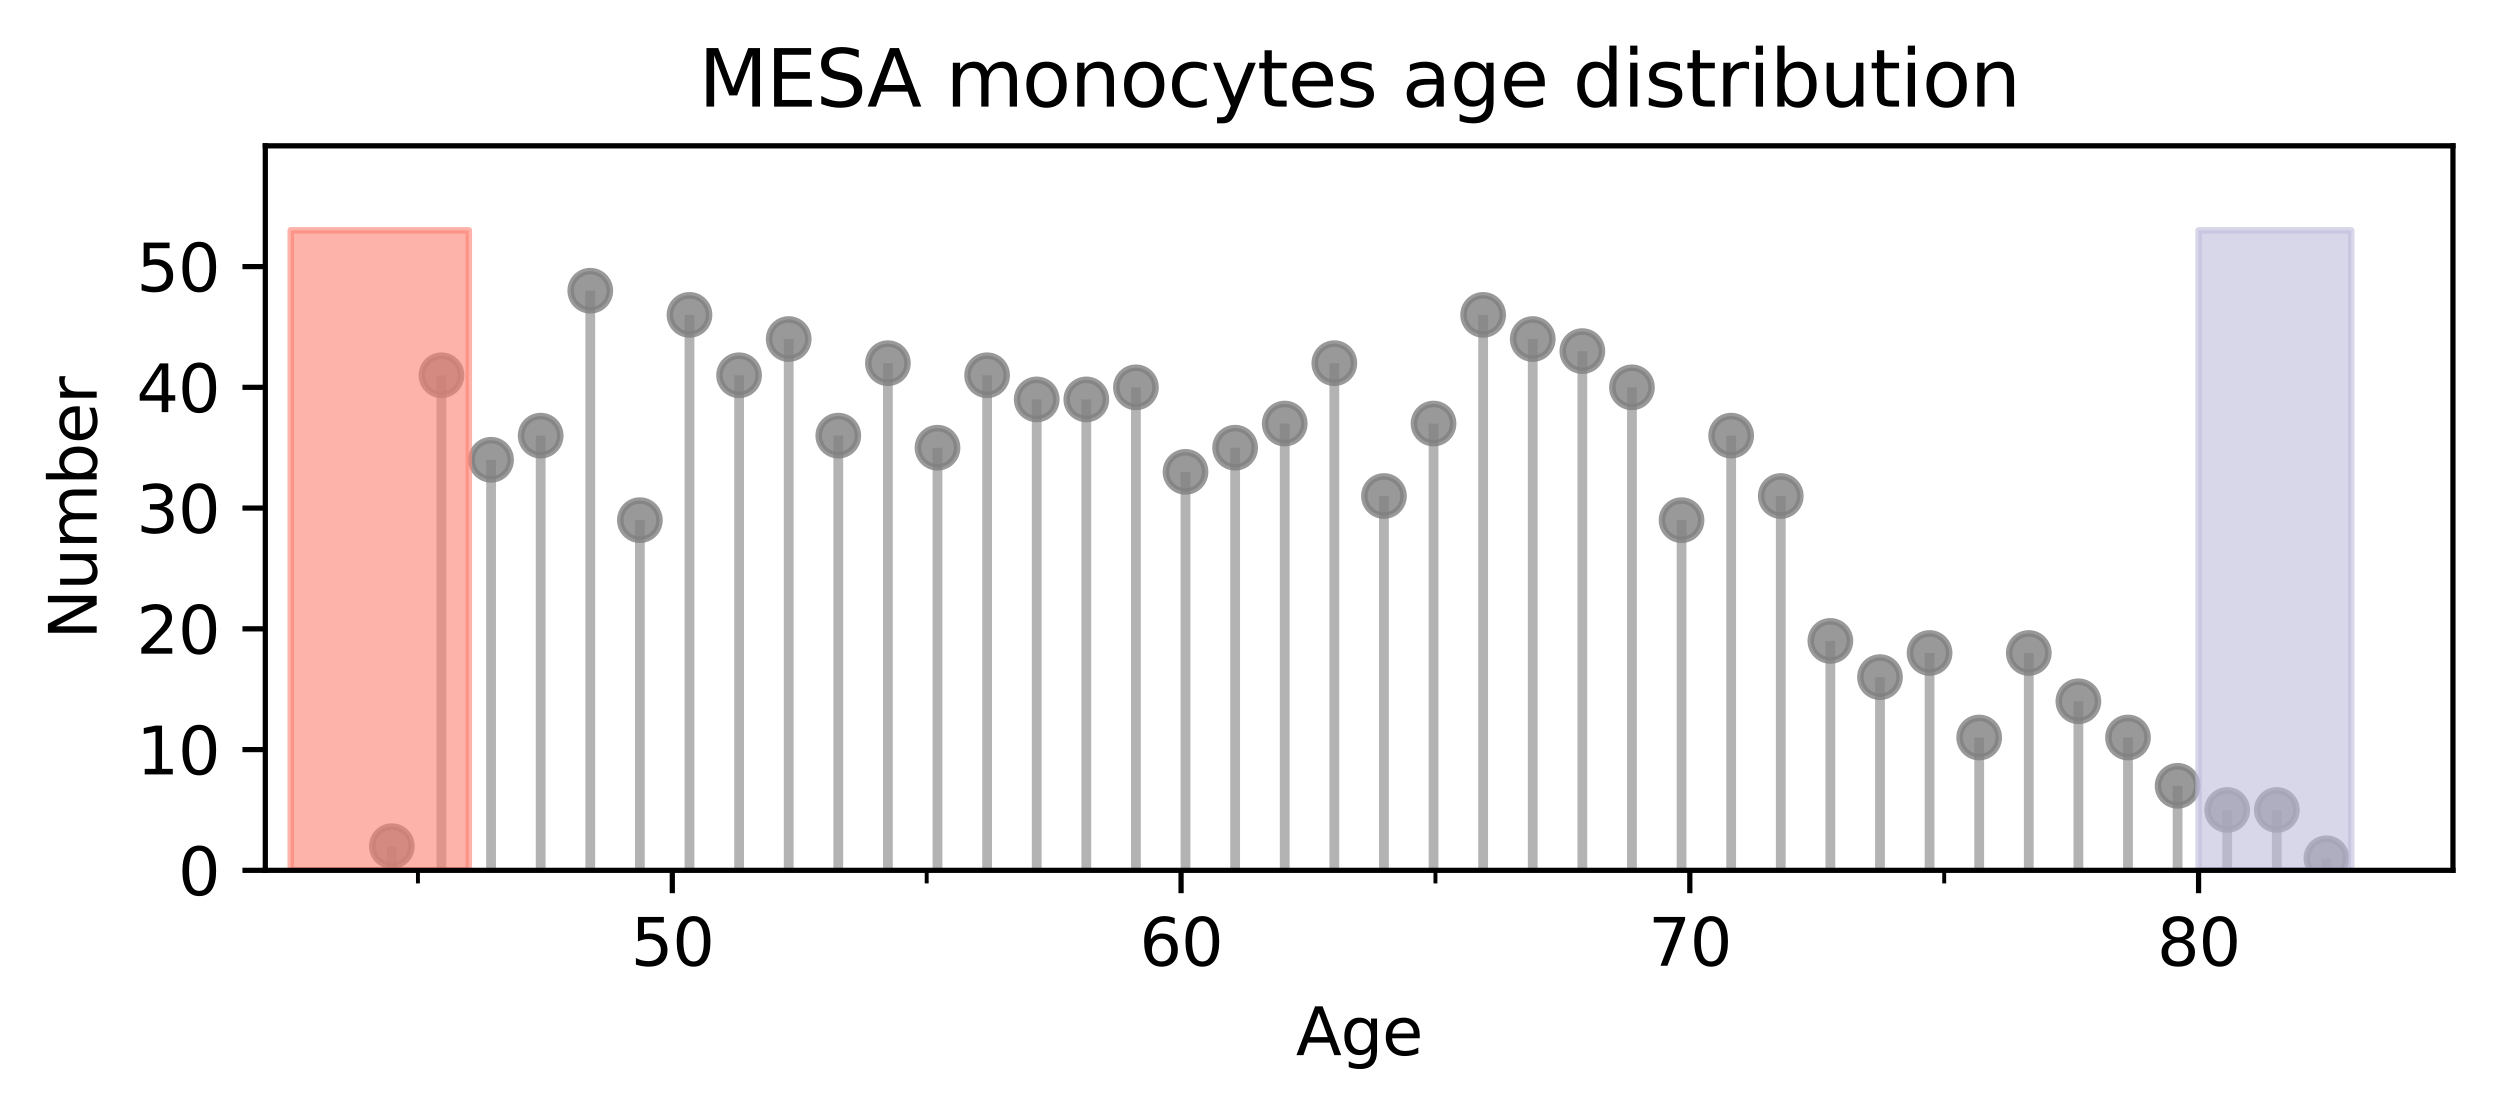 <?xml version="1.0" encoding="utf-8" standalone="no"?>
<!DOCTYPE svg PUBLIC "-//W3C//DTD SVG 1.1//EN"
  "http://www.w3.org/Graphics/SVG/1.1/DTD/svg11.dtd">
<svg xmlns:xlink="http://www.w3.org/1999/xlink" width="382.603pt" height="170.754pt" viewBox="0 0 382.603 170.754" xmlns="http://www.w3.org/2000/svg" version="1.1">
 <defs>
  <style type="text/css">*{stroke-linejoin: round; stroke-linecap: butt}</style>
 </defs>
 <g id="figure_1">
  <g id="patch_1">
   <path d="M 0 170.754 
L 382.603 170.754 
L 382.603 0 
L 0 0 
z
" style="fill: #ffffff"/>
  </g>
  <g id="axes_1">
   <g id="patch_2">
    <path d="M 40.603 133.198 
L 375.403 133.198 
L 375.403 22.318 
L 40.603 22.318 
z
" style="fill: #ffffff"/>
   </g>
   <g id="LineCollection_1">
    <path d="M 59.971 133.198 
L 59.971 129.502 
" clip-path="url(#pc185b49a75)" style="fill: none; stroke: #808080; stroke-opacity: 0.6; stroke-width: 1.5"/>
    <path d="M 67.562 133.198 
L 67.562 57.43 
" clip-path="url(#pc185b49a75)" style="fill: none; stroke: #808080; stroke-opacity: 0.6; stroke-width: 1.5"/>
    <path d="M 75.154 133.198 
L 75.154 70.366 
" clip-path="url(#pc185b49a75)" style="fill: none; stroke: #808080; stroke-opacity: 0.6; stroke-width: 1.5"/>
    <path d="M 82.745 133.198 
L 82.745 66.67 
" clip-path="url(#pc185b49a75)" style="fill: none; stroke: #808080; stroke-opacity: 0.6; stroke-width: 1.5"/>
    <path d="M 90.336 133.198 
L 90.336 44.494 
" clip-path="url(#pc185b49a75)" style="fill: none; stroke: #808080; stroke-opacity: 0.6; stroke-width: 1.5"/>
    <path d="M 97.928 133.198 
L 97.928 79.606 
" clip-path="url(#pc185b49a75)" style="fill: none; stroke: #808080; stroke-opacity: 0.6; stroke-width: 1.5"/>
    <path d="M 105.519 133.198 
L 105.519 48.19 
" clip-path="url(#pc185b49a75)" style="fill: none; stroke: #808080; stroke-opacity: 0.6; stroke-width: 1.5"/>
    <path d="M 113.111 133.198 
L 113.111 57.43 
" clip-path="url(#pc185b49a75)" style="fill: none; stroke: #808080; stroke-opacity: 0.6; stroke-width: 1.5"/>
    <path d="M 120.702 133.198 
L 120.702 51.886 
" clip-path="url(#pc185b49a75)" style="fill: none; stroke: #808080; stroke-opacity: 0.6; stroke-width: 1.5"/>
    <path d="M 128.293 133.198 
L 128.293 66.67 
" clip-path="url(#pc185b49a75)" style="fill: none; stroke: #808080; stroke-opacity: 0.6; stroke-width: 1.5"/>
    <path d="M 135.885 133.198 
L 135.885 55.582 
" clip-path="url(#pc185b49a75)" style="fill: none; stroke: #808080; stroke-opacity: 0.6; stroke-width: 1.5"/>
    <path d="M 143.476 133.198 
L 143.476 68.518 
" clip-path="url(#pc185b49a75)" style="fill: none; stroke: #808080; stroke-opacity: 0.6; stroke-width: 1.5"/>
    <path d="M 151.068 133.198 
L 151.068 57.43 
" clip-path="url(#pc185b49a75)" style="fill: none; stroke: #808080; stroke-opacity: 0.6; stroke-width: 1.5"/>
    <path d="M 158.659 133.198 
L 158.659 61.126 
" clip-path="url(#pc185b49a75)" style="fill: none; stroke: #808080; stroke-opacity: 0.6; stroke-width: 1.5"/>
    <path d="M 166.25 133.198 
L 166.25 61.126 
" clip-path="url(#pc185b49a75)" style="fill: none; stroke: #808080; stroke-opacity: 0.6; stroke-width: 1.5"/>
    <path d="M 173.842 133.198 
L 173.842 59.278 
" clip-path="url(#pc185b49a75)" style="fill: none; stroke: #808080; stroke-opacity: 0.6; stroke-width: 1.5"/>
    <path d="M 181.433 133.198 
L 181.433 72.214 
" clip-path="url(#pc185b49a75)" style="fill: none; stroke: #808080; stroke-opacity: 0.6; stroke-width: 1.5"/>
    <path d="M 189.025 133.198 
L 189.025 68.518 
" clip-path="url(#pc185b49a75)" style="fill: none; stroke: #808080; stroke-opacity: 0.6; stroke-width: 1.5"/>
    <path d="M 196.616 133.198 
L 196.616 64.822 
" clip-path="url(#pc185b49a75)" style="fill: none; stroke: #808080; stroke-opacity: 0.6; stroke-width: 1.5"/>
    <path d="M 204.207 133.198 
L 204.207 55.582 
" clip-path="url(#pc185b49a75)" style="fill: none; stroke: #808080; stroke-opacity: 0.6; stroke-width: 1.5"/>
    <path d="M 211.799 133.198 
L 211.799 75.91 
" clip-path="url(#pc185b49a75)" style="fill: none; stroke: #808080; stroke-opacity: 0.6; stroke-width: 1.5"/>
    <path d="M 219.39 133.198 
L 219.39 64.822 
" clip-path="url(#pc185b49a75)" style="fill: none; stroke: #808080; stroke-opacity: 0.6; stroke-width: 1.5"/>
    <path d="M 226.982 133.198 
L 226.982 48.19 
" clip-path="url(#pc185b49a75)" style="fill: none; stroke: #808080; stroke-opacity: 0.6; stroke-width: 1.5"/>
    <path d="M 234.573 133.198 
L 234.573 51.886 
" clip-path="url(#pc185b49a75)" style="fill: none; stroke: #808080; stroke-opacity: 0.6; stroke-width: 1.5"/>
    <path d="M 242.164 133.198 
L 242.164 53.734 
" clip-path="url(#pc185b49a75)" style="fill: none; stroke: #808080; stroke-opacity: 0.6; stroke-width: 1.5"/>
    <path d="M 249.756 133.198 
L 249.756 59.278 
" clip-path="url(#pc185b49a75)" style="fill: none; stroke: #808080; stroke-opacity: 0.6; stroke-width: 1.5"/>
    <path d="M 257.347 133.198 
L 257.347 79.606 
" clip-path="url(#pc185b49a75)" style="fill: none; stroke: #808080; stroke-opacity: 0.6; stroke-width: 1.5"/>
    <path d="M 264.939 133.198 
L 264.939 66.67 
" clip-path="url(#pc185b49a75)" style="fill: none; stroke: #808080; stroke-opacity: 0.6; stroke-width: 1.5"/>
    <path d="M 272.53 133.198 
L 272.53 75.91 
" clip-path="url(#pc185b49a75)" style="fill: none; stroke: #808080; stroke-opacity: 0.6; stroke-width: 1.5"/>
    <path d="M 280.121 133.198 
L 280.121 98.086 
" clip-path="url(#pc185b49a75)" style="fill: none; stroke: #808080; stroke-opacity: 0.6; stroke-width: 1.5"/>
    <path d="M 287.713 133.198 
L 287.713 103.63 
" clip-path="url(#pc185b49a75)" style="fill: none; stroke: #808080; stroke-opacity: 0.6; stroke-width: 1.5"/>
    <path d="M 295.304 133.198 
L 295.304 99.934 
" clip-path="url(#pc185b49a75)" style="fill: none; stroke: #808080; stroke-opacity: 0.6; stroke-width: 1.5"/>
    <path d="M 302.896 133.198 
L 302.896 112.87 
" clip-path="url(#pc185b49a75)" style="fill: none; stroke: #808080; stroke-opacity: 0.6; stroke-width: 1.5"/>
    <path d="M 310.487 133.198 
L 310.487 99.934 
" clip-path="url(#pc185b49a75)" style="fill: none; stroke: #808080; stroke-opacity: 0.6; stroke-width: 1.5"/>
    <path d="M 318.078 133.198 
L 318.078 107.326 
" clip-path="url(#pc185b49a75)" style="fill: none; stroke: #808080; stroke-opacity: 0.6; stroke-width: 1.5"/>
    <path d="M 325.67 133.198 
L 325.67 112.87 
" clip-path="url(#pc185b49a75)" style="fill: none; stroke: #808080; stroke-opacity: 0.6; stroke-width: 1.5"/>
    <path d="M 333.261 133.198 
L 333.261 120.262 
" clip-path="url(#pc185b49a75)" style="fill: none; stroke: #808080; stroke-opacity: 0.6; stroke-width: 1.5"/>
    <path d="M 340.853 133.198 
L 340.853 123.958 
" clip-path="url(#pc185b49a75)" style="fill: none; stroke: #808080; stroke-opacity: 0.6; stroke-width: 1.5"/>
    <path d="M 348.444 133.198 
L 348.444 123.958 
" clip-path="url(#pc185b49a75)" style="fill: none; stroke: #808080; stroke-opacity: 0.6; stroke-width: 1.5"/>
    <path d="M 356.035 133.198 
L 356.035 131.35 
" clip-path="url(#pc185b49a75)" style="fill: none; stroke: #808080; stroke-opacity: 0.6; stroke-width: 1.5"/>
   </g>
   <g id="PathCollection_1">
    <defs>
     <path id="m5f1c15932d" d="M 0 3 
C 0.796 3 1.559 2.684 2.121 2.121 
C 2.684 1.559 3 0.796 3 0 
C 3 -0.796 2.684 -1.559 2.121 -2.121 
C 1.559 -2.684 0.796 -3 0 -3 
C -0.796 -3 -1.559 -2.684 -2.121 -2.121 
C -2.684 -1.559 -3 -0.796 -3 0 
C -3 0.796 -2.684 1.559 -2.121 2.121 
C -1.559 2.684 -0.796 3 0 3 
z
" style="stroke: #808080; stroke-opacity: 0.8"/>
    </defs>
    <g clip-path="url(#pc185b49a75)">
     <use xlink:href="#m5f1c15932d" x="59.971" y="129.502" style="fill: #808080; fill-opacity: 0.8; stroke: #808080; stroke-opacity: 0.8"/>
     <use xlink:href="#m5f1c15932d" x="67.562" y="57.43" style="fill: #808080; fill-opacity: 0.8; stroke: #808080; stroke-opacity: 0.8"/>
     <use xlink:href="#m5f1c15932d" x="75.154" y="70.366" style="fill: #808080; fill-opacity: 0.8; stroke: #808080; stroke-opacity: 0.8"/>
     <use xlink:href="#m5f1c15932d" x="82.745" y="66.67" style="fill: #808080; fill-opacity: 0.8; stroke: #808080; stroke-opacity: 0.8"/>
     <use xlink:href="#m5f1c15932d" x="90.336" y="44.494" style="fill: #808080; fill-opacity: 0.8; stroke: #808080; stroke-opacity: 0.8"/>
     <use xlink:href="#m5f1c15932d" x="97.928" y="79.606" style="fill: #808080; fill-opacity: 0.8; stroke: #808080; stroke-opacity: 0.8"/>
     <use xlink:href="#m5f1c15932d" x="105.519" y="48.19" style="fill: #808080; fill-opacity: 0.8; stroke: #808080; stroke-opacity: 0.8"/>
     <use xlink:href="#m5f1c15932d" x="113.111" y="57.43" style="fill: #808080; fill-opacity: 0.8; stroke: #808080; stroke-opacity: 0.8"/>
     <use xlink:href="#m5f1c15932d" x="120.702" y="51.886" style="fill: #808080; fill-opacity: 0.8; stroke: #808080; stroke-opacity: 0.8"/>
     <use xlink:href="#m5f1c15932d" x="128.293" y="66.67" style="fill: #808080; fill-opacity: 0.8; stroke: #808080; stroke-opacity: 0.8"/>
     <use xlink:href="#m5f1c15932d" x="135.885" y="55.582" style="fill: #808080; fill-opacity: 0.8; stroke: #808080; stroke-opacity: 0.8"/>
     <use xlink:href="#m5f1c15932d" x="143.476" y="68.518" style="fill: #808080; fill-opacity: 0.8; stroke: #808080; stroke-opacity: 0.8"/>
     <use xlink:href="#m5f1c15932d" x="151.068" y="57.43" style="fill: #808080; fill-opacity: 0.8; stroke: #808080; stroke-opacity: 0.8"/>
     <use xlink:href="#m5f1c15932d" x="158.659" y="61.126" style="fill: #808080; fill-opacity: 0.8; stroke: #808080; stroke-opacity: 0.8"/>
     <use xlink:href="#m5f1c15932d" x="166.25" y="61.126" style="fill: #808080; fill-opacity: 0.8; stroke: #808080; stroke-opacity: 0.8"/>
     <use xlink:href="#m5f1c15932d" x="173.842" y="59.278" style="fill: #808080; fill-opacity: 0.8; stroke: #808080; stroke-opacity: 0.8"/>
     <use xlink:href="#m5f1c15932d" x="181.433" y="72.214" style="fill: #808080; fill-opacity: 0.8; stroke: #808080; stroke-opacity: 0.8"/>
     <use xlink:href="#m5f1c15932d" x="189.025" y="68.518" style="fill: #808080; fill-opacity: 0.8; stroke: #808080; stroke-opacity: 0.8"/>
     <use xlink:href="#m5f1c15932d" x="196.616" y="64.822" style="fill: #808080; fill-opacity: 0.8; stroke: #808080; stroke-opacity: 0.8"/>
     <use xlink:href="#m5f1c15932d" x="204.207" y="55.582" style="fill: #808080; fill-opacity: 0.8; stroke: #808080; stroke-opacity: 0.8"/>
     <use xlink:href="#m5f1c15932d" x="211.799" y="75.91" style="fill: #808080; fill-opacity: 0.8; stroke: #808080; stroke-opacity: 0.8"/>
     <use xlink:href="#m5f1c15932d" x="219.39" y="64.822" style="fill: #808080; fill-opacity: 0.8; stroke: #808080; stroke-opacity: 0.8"/>
     <use xlink:href="#m5f1c15932d" x="226.982" y="48.19" style="fill: #808080; fill-opacity: 0.8; stroke: #808080; stroke-opacity: 0.8"/>
     <use xlink:href="#m5f1c15932d" x="234.573" y="51.886" style="fill: #808080; fill-opacity: 0.8; stroke: #808080; stroke-opacity: 0.8"/>
     <use xlink:href="#m5f1c15932d" x="242.164" y="53.734" style="fill: #808080; fill-opacity: 0.8; stroke: #808080; stroke-opacity: 0.8"/>
     <use xlink:href="#m5f1c15932d" x="249.756" y="59.278" style="fill: #808080; fill-opacity: 0.8; stroke: #808080; stroke-opacity: 0.8"/>
     <use xlink:href="#m5f1c15932d" x="257.347" y="79.606" style="fill: #808080; fill-opacity: 0.8; stroke: #808080; stroke-opacity: 0.8"/>
     <use xlink:href="#m5f1c15932d" x="264.939" y="66.67" style="fill: #808080; fill-opacity: 0.8; stroke: #808080; stroke-opacity: 0.8"/>
     <use xlink:href="#m5f1c15932d" x="272.53" y="75.91" style="fill: #808080; fill-opacity: 0.8; stroke: #808080; stroke-opacity: 0.8"/>
     <use xlink:href="#m5f1c15932d" x="280.121" y="98.086" style="fill: #808080; fill-opacity: 0.8; stroke: #808080; stroke-opacity: 0.8"/>
     <use xlink:href="#m5f1c15932d" x="287.713" y="103.63" style="fill: #808080; fill-opacity: 0.8; stroke: #808080; stroke-opacity: 0.8"/>
     <use xlink:href="#m5f1c15932d" x="295.304" y="99.934" style="fill: #808080; fill-opacity: 0.8; stroke: #808080; stroke-opacity: 0.8"/>
     <use xlink:href="#m5f1c15932d" x="302.896" y="112.87" style="fill: #808080; fill-opacity: 0.8; stroke: #808080; stroke-opacity: 0.8"/>
     <use xlink:href="#m5f1c15932d" x="310.487" y="99.934" style="fill: #808080; fill-opacity: 0.8; stroke: #808080; stroke-opacity: 0.8"/>
     <use xlink:href="#m5f1c15932d" x="318.078" y="107.326" style="fill: #808080; fill-opacity: 0.8; stroke: #808080; stroke-opacity: 0.8"/>
     <use xlink:href="#m5f1c15932d" x="325.67" y="112.87" style="fill: #808080; fill-opacity: 0.8; stroke: #808080; stroke-opacity: 0.8"/>
     <use xlink:href="#m5f1c15932d" x="333.261" y="120.262" style="fill: #808080; fill-opacity: 0.8; stroke: #808080; stroke-opacity: 0.8"/>
     <use xlink:href="#m5f1c15932d" x="340.853" y="123.958" style="fill: #808080; fill-opacity: 0.8; stroke: #808080; stroke-opacity: 0.8"/>
     <use xlink:href="#m5f1c15932d" x="348.444" y="123.958" style="fill: #808080; fill-opacity: 0.8; stroke: #808080; stroke-opacity: 0.8"/>
     <use xlink:href="#m5f1c15932d" x="356.035" y="131.35" style="fill: #808080; fill-opacity: 0.8; stroke: #808080; stroke-opacity: 0.8"/>
    </g>
   </g>
   <g id="patch_3">
    <path d="M 44.496 133.198 
L 71.747 133.198 
L 71.747 35.254 
L 44.496 35.254 
z
" clip-path="url(#pc185b49a75)" style="fill: #fb8072; opacity: 0.6; stroke: #fb8072; stroke-linejoin: miter"/>
   </g>
   <g id="patch_4">
    <path d="M 336.473 133.198 
L 359.831 133.198 
L 359.831 35.254 
L 336.473 35.254 
z
" clip-path="url(#pc185b49a75)" style="fill: #bebada; opacity: 0.6; stroke: #bebada; stroke-linejoin: miter"/>
   </g>
   <g id="matplotlib.axis_1">
    <g id="xtick_1">
     <g id="line2d_1">
      <defs>
       <path id="m61f0f8ec7d" d="M 0 0 
L 0 3.5 
" style="stroke: #000000; stroke-width: 0.8"/>
      </defs>
      <g>
       <use xlink:href="#m61f0f8ec7d" x="102.891" y="133.198" style="stroke: #000000; stroke-width: 0.8"/>
      </g>
     </g>
     <g id="text_1">
      <!-- 50 -->
      <g transform="translate(96.529 147.797) scale(0.1 -0.1)">
       <defs>
        <path id="DejaVuSans-35" d="M 691 4666 
L 3169 4666 
L 3169 4134 
L 1269 4134 
L 1269 2991 
Q 1406 3038 1543 3061 
Q 1681 3084 1819 3084 
Q 2600 3084 3056 2656 
Q 3513 2228 3513 1497 
Q 3513 744 3044 326 
Q 2575 -91 1722 -91 
Q 1428 -91 1123 -41 
Q 819 9 494 109 
L 494 744 
Q 775 591 1075 516 
Q 1375 441 1709 441 
Q 2250 441 2565 725 
Q 2881 1009 2881 1497 
Q 2881 1984 2565 2268 
Q 2250 2553 1709 2553 
Q 1456 2553 1204 2497 
Q 953 2441 691 2322 
L 691 4666 
z
" transform="scale(0.016)"/>
        <path id="DejaVuSans-30" d="M 2034 4250 
Q 1547 4250 1301 3770 
Q 1056 3291 1056 2328 
Q 1056 1369 1301 889 
Q 1547 409 2034 409 
Q 2525 409 2770 889 
Q 3016 1369 3016 2328 
Q 3016 3291 2770 3770 
Q 2525 4250 2034 4250 
z
M 2034 4750 
Q 2819 4750 3233 4129 
Q 3647 3509 3647 2328 
Q 3647 1150 3233 529 
Q 2819 -91 2034 -91 
Q 1250 -91 836 529 
Q 422 1150 422 2328 
Q 422 3509 836 4129 
Q 1250 4750 2034 4750 
z
" transform="scale(0.016)"/>
       </defs>
       <use xlink:href="#DejaVuSans-35"/>
       <use xlink:href="#DejaVuSans-30" x="63.623"/>
      </g>
     </g>
    </g>
    <g id="xtick_2">
     <g id="line2d_2">
      <g>
       <use xlink:href="#m61f0f8ec7d" x="180.752" y="133.198" style="stroke: #000000; stroke-width: 0.8"/>
      </g>
     </g>
     <g id="text_2">
      <!-- 60 -->
      <g transform="translate(174.389 147.797) scale(0.1 -0.1)">
       <defs>
        <path id="DejaVuSans-36" d="M 2113 2584 
Q 1688 2584 1439 2293 
Q 1191 2003 1191 1497 
Q 1191 994 1439 701 
Q 1688 409 2113 409 
Q 2538 409 2786 701 
Q 3034 994 3034 1497 
Q 3034 2003 2786 2293 
Q 2538 2584 2113 2584 
z
M 3366 4563 
L 3366 3988 
Q 3128 4100 2886 4159 
Q 2644 4219 2406 4219 
Q 1781 4219 1451 3797 
Q 1122 3375 1075 2522 
Q 1259 2794 1537 2939 
Q 1816 3084 2150 3084 
Q 2853 3084 3261 2657 
Q 3669 2231 3669 1497 
Q 3669 778 3244 343 
Q 2819 -91 2113 -91 
Q 1303 -91 875 529 
Q 447 1150 447 2328 
Q 447 3434 972 4092 
Q 1497 4750 2381 4750 
Q 2619 4750 2861 4703 
Q 3103 4656 3366 4563 
z
" transform="scale(0.016)"/>
       </defs>
       <use xlink:href="#DejaVuSans-36"/>
       <use xlink:href="#DejaVuSans-30" x="63.623"/>
      </g>
     </g>
    </g>
    <g id="xtick_3">
     <g id="line2d_3">
      <g>
       <use xlink:href="#m61f0f8ec7d" x="258.612" y="133.198" style="stroke: #000000; stroke-width: 0.8"/>
      </g>
     </g>
     <g id="text_3">
      <!-- 70 -->
      <g transform="translate(252.25 147.797) scale(0.1 -0.1)">
       <defs>
        <path id="DejaVuSans-37" d="M 525 4666 
L 3525 4666 
L 3525 4397 
L 1831 0 
L 1172 0 
L 2766 4134 
L 525 4134 
L 525 4666 
z
" transform="scale(0.016)"/>
       </defs>
       <use xlink:href="#DejaVuSans-37"/>
       <use xlink:href="#DejaVuSans-30" x="63.623"/>
      </g>
     </g>
    </g>
    <g id="xtick_4">
     <g id="line2d_4">
      <g>
       <use xlink:href="#m61f0f8ec7d" x="336.473" y="133.198" style="stroke: #000000; stroke-width: 0.8"/>
      </g>
     </g>
     <g id="text_4">
      <!-- 80 -->
      <g transform="translate(330.11 147.797) scale(0.1 -0.1)">
       <defs>
        <path id="DejaVuSans-38" d="M 2034 2216 
Q 1584 2216 1326 1975 
Q 1069 1734 1069 1313 
Q 1069 891 1326 650 
Q 1584 409 2034 409 
Q 2484 409 2743 651 
Q 3003 894 3003 1313 
Q 3003 1734 2745 1975 
Q 2488 2216 2034 2216 
z
M 1403 2484 
Q 997 2584 770 2862 
Q 544 3141 544 3541 
Q 544 4100 942 4425 
Q 1341 4750 2034 4750 
Q 2731 4750 3128 4425 
Q 3525 4100 3525 3541 
Q 3525 3141 3298 2862 
Q 3072 2584 2669 2484 
Q 3125 2378 3379 2068 
Q 3634 1759 3634 1313 
Q 3634 634 3220 271 
Q 2806 -91 2034 -91 
Q 1263 -91 848 271 
Q 434 634 434 1313 
Q 434 1759 690 2068 
Q 947 2378 1403 2484 
z
M 1172 3481 
Q 1172 3119 1398 2916 
Q 1625 2713 2034 2713 
Q 2441 2713 2670 2916 
Q 2900 3119 2900 3481 
Q 2900 3844 2670 4047 
Q 2441 4250 2034 4250 
Q 1625 4250 1398 4047 
Q 1172 3844 1172 3481 
z
" transform="scale(0.016)"/>
       </defs>
       <use xlink:href="#DejaVuSans-38"/>
       <use xlink:href="#DejaVuSans-30" x="63.623"/>
      </g>
     </g>
    </g>
    <g id="xtick_5">
     <g id="line2d_5">
      <defs>
       <path id="mbba46cf3a0" d="M 0 0 
L 0 2 
" style="stroke: #000000; stroke-width: 0.6"/>
      </defs>
      <g>
       <use xlink:href="#mbba46cf3a0" x="63.961" y="133.198" style="stroke: #000000; stroke-width: 0.6"/>
      </g>
     </g>
    </g>
    <g id="xtick_6">
     <g id="line2d_6">
      <g>
       <use xlink:href="#mbba46cf3a0" x="141.822" y="133.198" style="stroke: #000000; stroke-width: 0.6"/>
      </g>
     </g>
    </g>
    <g id="xtick_7">
     <g id="line2d_7">
      <g>
       <use xlink:href="#mbba46cf3a0" x="219.682" y="133.198" style="stroke: #000000; stroke-width: 0.6"/>
      </g>
     </g>
    </g>
    <g id="xtick_8">
     <g id="line2d_8">
      <g>
       <use xlink:href="#mbba46cf3a0" x="297.543" y="133.198" style="stroke: #000000; stroke-width: 0.6"/>
      </g>
     </g>
    </g>
    <g id="text_5">
     <!-- Age -->
     <g transform="translate(198.332 161.475) scale(0.1 -0.1)">
      <defs>
       <path id="DejaVuSans-41" d="M 2188 4044 
L 1331 1722 
L 3047 1722 
L 2188 4044 
z
M 1831 4666 
L 2547 4666 
L 4325 0 
L 3669 0 
L 3244 1197 
L 1141 1197 
L 716 0 
L 50 0 
L 1831 4666 
z
" transform="scale(0.016)"/>
       <path id="DejaVuSans-67" d="M 2906 1791 
Q 2906 2416 2648 2759 
Q 2391 3103 1925 3103 
Q 1463 3103 1205 2759 
Q 947 2416 947 1791 
Q 947 1169 1205 825 
Q 1463 481 1925 481 
Q 2391 481 2648 825 
Q 2906 1169 2906 1791 
z
M 3481 434 
Q 3481 -459 3084 -895 
Q 2688 -1331 1869 -1331 
Q 1566 -1331 1297 -1286 
Q 1028 -1241 775 -1147 
L 775 -588 
Q 1028 -725 1275 -790 
Q 1522 -856 1778 -856 
Q 2344 -856 2625 -561 
Q 2906 -266 2906 331 
L 2906 616 
Q 2728 306 2450 153 
Q 2172 0 1784 0 
Q 1141 0 747 490 
Q 353 981 353 1791 
Q 353 2603 747 3093 
Q 1141 3584 1784 3584 
Q 2172 3584 2450 3431 
Q 2728 3278 2906 2969 
L 2906 3500 
L 3481 3500 
L 3481 434 
z
" transform="scale(0.016)"/>
       <path id="DejaVuSans-65" d="M 3597 1894 
L 3597 1613 
L 953 1613 
Q 991 1019 1311 708 
Q 1631 397 2203 397 
Q 2534 397 2845 478 
Q 3156 559 3463 722 
L 3463 178 
Q 3153 47 2828 -22 
Q 2503 -91 2169 -91 
Q 1331 -91 842 396 
Q 353 884 353 1716 
Q 353 2575 817 3079 
Q 1281 3584 2069 3584 
Q 2775 3584 3186 3129 
Q 3597 2675 3597 1894 
z
M 3022 2063 
Q 3016 2534 2758 2815 
Q 2500 3097 2075 3097 
Q 1594 3097 1305 2825 
Q 1016 2553 972 2059 
L 3022 2063 
z
" transform="scale(0.016)"/>
      </defs>
      <use xlink:href="#DejaVuSans-41"/>
      <use xlink:href="#DejaVuSans-67" x="68.408"/>
      <use xlink:href="#DejaVuSans-65" x="131.885"/>
     </g>
    </g>
   </g>
   <g id="matplotlib.axis_2">
    <g id="ytick_1">
     <g id="line2d_9">
      <defs>
       <path id="m5b39070366" d="M 0 0 
L -3.5 0 
" style="stroke: #000000; stroke-width: 0.8"/>
      </defs>
      <g>
       <use xlink:href="#m5b39070366" x="40.603" y="133.198" style="stroke: #000000; stroke-width: 0.8"/>
      </g>
     </g>
     <g id="text_6">
      <!-- 0 -->
      <g transform="translate(27.241 136.997) scale(0.1 -0.1)">
       <use xlink:href="#DejaVuSans-30"/>
      </g>
     </g>
    </g>
    <g id="ytick_2">
     <g id="line2d_10">
      <g>
       <use xlink:href="#m5b39070366" x="40.603" y="114.718" style="stroke: #000000; stroke-width: 0.8"/>
      </g>
     </g>
     <g id="text_7">
      <!-- 10 -->
      <g transform="translate(20.878 118.517) scale(0.1 -0.1)">
       <defs>
        <path id="DejaVuSans-31" d="M 794 531 
L 1825 531 
L 1825 4091 
L 703 3866 
L 703 4441 
L 1819 4666 
L 2450 4666 
L 2450 531 
L 3481 531 
L 3481 0 
L 794 0 
L 794 531 
z
" transform="scale(0.016)"/>
       </defs>
       <use xlink:href="#DejaVuSans-31"/>
       <use xlink:href="#DejaVuSans-30" x="63.623"/>
      </g>
     </g>
    </g>
    <g id="ytick_3">
     <g id="line2d_11">
      <g>
       <use xlink:href="#m5b39070366" x="40.603" y="96.238" style="stroke: #000000; stroke-width: 0.8"/>
      </g>
     </g>
     <g id="text_8">
      <!-- 20 -->
      <g transform="translate(20.878 100.037) scale(0.1 -0.1)">
       <defs>
        <path id="DejaVuSans-32" d="M 1228 531 
L 3431 531 
L 3431 0 
L 469 0 
L 469 531 
Q 828 903 1448 1529 
Q 2069 2156 2228 2338 
Q 2531 2678 2651 2914 
Q 2772 3150 2772 3378 
Q 2772 3750 2511 3984 
Q 2250 4219 1831 4219 
Q 1534 4219 1204 4116 
Q 875 4013 500 3803 
L 500 4441 
Q 881 4594 1212 4672 
Q 1544 4750 1819 4750 
Q 2544 4750 2975 4387 
Q 3406 4025 3406 3419 
Q 3406 3131 3298 2873 
Q 3191 2616 2906 2266 
Q 2828 2175 2409 1742 
Q 1991 1309 1228 531 
z
" transform="scale(0.016)"/>
       </defs>
       <use xlink:href="#DejaVuSans-32"/>
       <use xlink:href="#DejaVuSans-30" x="63.623"/>
      </g>
     </g>
    </g>
    <g id="ytick_4">
     <g id="line2d_12">
      <g>
       <use xlink:href="#m5b39070366" x="40.603" y="77.758" style="stroke: #000000; stroke-width: 0.8"/>
      </g>
     </g>
     <g id="text_9">
      <!-- 30 -->
      <g transform="translate(20.878 81.557) scale(0.1 -0.1)">
       <defs>
        <path id="DejaVuSans-33" d="M 2597 2516 
Q 3050 2419 3304 2112 
Q 3559 1806 3559 1356 
Q 3559 666 3084 287 
Q 2609 -91 1734 -91 
Q 1441 -91 1130 -33 
Q 819 25 488 141 
L 488 750 
Q 750 597 1062 519 
Q 1375 441 1716 441 
Q 2309 441 2620 675 
Q 2931 909 2931 1356 
Q 2931 1769 2642 2001 
Q 2353 2234 1838 2234 
L 1294 2234 
L 1294 2753 
L 1863 2753 
Q 2328 2753 2575 2939 
Q 2822 3125 2822 3475 
Q 2822 3834 2567 4026 
Q 2313 4219 1838 4219 
Q 1578 4219 1281 4162 
Q 984 4106 628 3988 
L 628 4550 
Q 988 4650 1302 4700 
Q 1616 4750 1894 4750 
Q 2613 4750 3031 4423 
Q 3450 4097 3450 3541 
Q 3450 3153 3228 2886 
Q 3006 2619 2597 2516 
z
" transform="scale(0.016)"/>
       </defs>
       <use xlink:href="#DejaVuSans-33"/>
       <use xlink:href="#DejaVuSans-30" x="63.623"/>
      </g>
     </g>
    </g>
    <g id="ytick_5">
     <g id="line2d_13">
      <g>
       <use xlink:href="#m5b39070366" x="40.603" y="59.278" style="stroke: #000000; stroke-width: 0.8"/>
      </g>
     </g>
     <g id="text_10">
      <!-- 40 -->
      <g transform="translate(20.878 63.077) scale(0.1 -0.1)">
       <defs>
        <path id="DejaVuSans-34" d="M 2419 4116 
L 825 1625 
L 2419 1625 
L 2419 4116 
z
M 2253 4666 
L 3047 4666 
L 3047 1625 
L 3713 1625 
L 3713 1100 
L 3047 1100 
L 3047 0 
L 2419 0 
L 2419 1100 
L 313 1100 
L 313 1709 
L 2253 4666 
z
" transform="scale(0.016)"/>
       </defs>
       <use xlink:href="#DejaVuSans-34"/>
       <use xlink:href="#DejaVuSans-30" x="63.623"/>
      </g>
     </g>
    </g>
    <g id="ytick_6">
     <g id="line2d_14">
      <g>
       <use xlink:href="#m5b39070366" x="40.603" y="40.798" style="stroke: #000000; stroke-width: 0.8"/>
      </g>
     </g>
     <g id="text_11">
      <!-- 50 -->
      <g transform="translate(20.878 44.597) scale(0.1 -0.1)">
       <use xlink:href="#DejaVuSans-35"/>
       <use xlink:href="#DejaVuSans-30" x="63.623"/>
      </g>
     </g>
    </g>
    <g id="text_12">
     <!-- Number -->
     <g transform="translate(14.798 97.844) rotate(-90) scale(0.1 -0.1)">
      <defs>
       <path id="DejaVuSans-4e" d="M 628 4666 
L 1478 4666 
L 3547 763 
L 3547 4666 
L 4159 4666 
L 4159 0 
L 3309 0 
L 1241 3903 
L 1241 0 
L 628 0 
L 628 4666 
z
" transform="scale(0.016)"/>
       <path id="DejaVuSans-75" d="M 544 1381 
L 544 3500 
L 1119 3500 
L 1119 1403 
Q 1119 906 1312 657 
Q 1506 409 1894 409 
Q 2359 409 2629 706 
Q 2900 1003 2900 1516 
L 2900 3500 
L 3475 3500 
L 3475 0 
L 2900 0 
L 2900 538 
Q 2691 219 2414 64 
Q 2138 -91 1772 -91 
Q 1169 -91 856 284 
Q 544 659 544 1381 
z
M 1991 3584 
L 1991 3584 
z
" transform="scale(0.016)"/>
       <path id="DejaVuSans-6d" d="M 3328 2828 
Q 3544 3216 3844 3400 
Q 4144 3584 4550 3584 
Q 5097 3584 5394 3201 
Q 5691 2819 5691 2113 
L 5691 0 
L 5113 0 
L 5113 2094 
Q 5113 2597 4934 2840 
Q 4756 3084 4391 3084 
Q 3944 3084 3684 2787 
Q 3425 2491 3425 1978 
L 3425 0 
L 2847 0 
L 2847 2094 
Q 2847 2600 2669 2842 
Q 2491 3084 2119 3084 
Q 1678 3084 1418 2786 
Q 1159 2488 1159 1978 
L 1159 0 
L 581 0 
L 581 3500 
L 1159 3500 
L 1159 2956 
Q 1356 3278 1631 3431 
Q 1906 3584 2284 3584 
Q 2666 3584 2933 3390 
Q 3200 3197 3328 2828 
z
" transform="scale(0.016)"/>
       <path id="DejaVuSans-62" d="M 3116 1747 
Q 3116 2381 2855 2742 
Q 2594 3103 2138 3103 
Q 1681 3103 1420 2742 
Q 1159 2381 1159 1747 
Q 1159 1113 1420 752 
Q 1681 391 2138 391 
Q 2594 391 2855 752 
Q 3116 1113 3116 1747 
z
M 1159 2969 
Q 1341 3281 1617 3432 
Q 1894 3584 2278 3584 
Q 2916 3584 3314 3078 
Q 3713 2572 3713 1747 
Q 3713 922 3314 415 
Q 2916 -91 2278 -91 
Q 1894 -91 1617 61 
Q 1341 213 1159 525 
L 1159 0 
L 581 0 
L 581 4863 
L 1159 4863 
L 1159 2969 
z
" transform="scale(0.016)"/>
       <path id="DejaVuSans-72" d="M 2631 2963 
Q 2534 3019 2420 3045 
Q 2306 3072 2169 3072 
Q 1681 3072 1420 2755 
Q 1159 2438 1159 1844 
L 1159 0 
L 581 0 
L 581 3500 
L 1159 3500 
L 1159 2956 
Q 1341 3275 1631 3429 
Q 1922 3584 2338 3584 
Q 2397 3584 2469 3576 
Q 2541 3569 2628 3553 
L 2631 2963 
z
" transform="scale(0.016)"/>
      </defs>
      <use xlink:href="#DejaVuSans-4e"/>
      <use xlink:href="#DejaVuSans-75" x="74.805"/>
      <use xlink:href="#DejaVuSans-6d" x="138.184"/>
      <use xlink:href="#DejaVuSans-62" x="235.596"/>
      <use xlink:href="#DejaVuSans-65" x="299.072"/>
      <use xlink:href="#DejaVuSans-72" x="360.596"/>
     </g>
    </g>
   </g>
   <g id="patch_5">
    <path d="M 40.603 133.198 
L 40.603 22.318 
" style="fill: none; stroke: #000000; stroke-width: 0.8; stroke-linejoin: miter; stroke-linecap: square"/>
   </g>
   <g id="patch_6">
    <path d="M 375.403 133.198 
L 375.403 22.318 
" style="fill: none; stroke: #000000; stroke-width: 0.8; stroke-linejoin: miter; stroke-linecap: square"/>
   </g>
   <g id="patch_7">
    <path d="M 40.603 133.198 
L 375.403 133.198 
" style="fill: none; stroke: #000000; stroke-width: 0.8; stroke-linejoin: miter; stroke-linecap: square"/>
   </g>
   <g id="patch_8">
    <path d="M 40.603 22.318 
L 375.403 22.318 
" style="fill: none; stroke: #000000; stroke-width: 0.8; stroke-linejoin: miter; stroke-linecap: square"/>
   </g>
   <g id="text_13">
    <!-- MESA monocytes age distribution -->
    <g transform="translate(106.91 16.318) scale(0.12 -0.12)">
     <defs>
      <path id="DejaVuSans-4d" d="M 628 4666 
L 1569 4666 
L 2759 1491 
L 3956 4666 
L 4897 4666 
L 4897 0 
L 4281 0 
L 4281 4097 
L 3078 897 
L 2444 897 
L 1241 4097 
L 1241 0 
L 628 0 
L 628 4666 
z
" transform="scale(0.016)"/>
      <path id="DejaVuSans-45" d="M 628 4666 
L 3578 4666 
L 3578 4134 
L 1259 4134 
L 1259 2753 
L 3481 2753 
L 3481 2222 
L 1259 2222 
L 1259 531 
L 3634 531 
L 3634 0 
L 628 0 
L 628 4666 
z
" transform="scale(0.016)"/>
      <path id="DejaVuSans-53" d="M 3425 4513 
L 3425 3897 
Q 3066 4069 2747 4153 
Q 2428 4238 2131 4238 
Q 1616 4238 1336 4038 
Q 1056 3838 1056 3469 
Q 1056 3159 1242 3001 
Q 1428 2844 1947 2747 
L 2328 2669 
Q 3034 2534 3370 2195 
Q 3706 1856 3706 1288 
Q 3706 609 3251 259 
Q 2797 -91 1919 -91 
Q 1588 -91 1214 -16 
Q 841 59 441 206 
L 441 856 
Q 825 641 1194 531 
Q 1563 422 1919 422 
Q 2459 422 2753 634 
Q 3047 847 3047 1241 
Q 3047 1584 2836 1778 
Q 2625 1972 2144 2069 
L 1759 2144 
Q 1053 2284 737 2584 
Q 422 2884 422 3419 
Q 422 4038 858 4394 
Q 1294 4750 2059 4750 
Q 2388 4750 2728 4690 
Q 3069 4631 3425 4513 
z
" transform="scale(0.016)"/>
      <path id="DejaVuSans-20" transform="scale(0.016)"/>
      <path id="DejaVuSans-6f" d="M 1959 3097 
Q 1497 3097 1228 2736 
Q 959 2375 959 1747 
Q 959 1119 1226 758 
Q 1494 397 1959 397 
Q 2419 397 2687 759 
Q 2956 1122 2956 1747 
Q 2956 2369 2687 2733 
Q 2419 3097 1959 3097 
z
M 1959 3584 
Q 2709 3584 3137 3096 
Q 3566 2609 3566 1747 
Q 3566 888 3137 398 
Q 2709 -91 1959 -91 
Q 1206 -91 779 398 
Q 353 888 353 1747 
Q 353 2609 779 3096 
Q 1206 3584 1959 3584 
z
" transform="scale(0.016)"/>
      <path id="DejaVuSans-6e" d="M 3513 2113 
L 3513 0 
L 2938 0 
L 2938 2094 
Q 2938 2591 2744 2837 
Q 2550 3084 2163 3084 
Q 1697 3084 1428 2787 
Q 1159 2491 1159 1978 
L 1159 0 
L 581 0 
L 581 3500 
L 1159 3500 
L 1159 2956 
Q 1366 3272 1645 3428 
Q 1925 3584 2291 3584 
Q 2894 3584 3203 3211 
Q 3513 2838 3513 2113 
z
" transform="scale(0.016)"/>
      <path id="DejaVuSans-63" d="M 3122 3366 
L 3122 2828 
Q 2878 2963 2633 3030 
Q 2388 3097 2138 3097 
Q 1578 3097 1268 2742 
Q 959 2388 959 1747 
Q 959 1106 1268 751 
Q 1578 397 2138 397 
Q 2388 397 2633 464 
Q 2878 531 3122 666 
L 3122 134 
Q 2881 22 2623 -34 
Q 2366 -91 2075 -91 
Q 1284 -91 818 406 
Q 353 903 353 1747 
Q 353 2603 823 3093 
Q 1294 3584 2113 3584 
Q 2378 3584 2631 3529 
Q 2884 3475 3122 3366 
z
" transform="scale(0.016)"/>
      <path id="DejaVuSans-79" d="M 2059 -325 
Q 1816 -950 1584 -1140 
Q 1353 -1331 966 -1331 
L 506 -1331 
L 506 -850 
L 844 -850 
Q 1081 -850 1212 -737 
Q 1344 -625 1503 -206 
L 1606 56 
L 191 3500 
L 800 3500 
L 1894 763 
L 2988 3500 
L 3597 3500 
L 2059 -325 
z
" transform="scale(0.016)"/>
      <path id="DejaVuSans-74" d="M 1172 4494 
L 1172 3500 
L 2356 3500 
L 2356 3053 
L 1172 3053 
L 1172 1153 
Q 1172 725 1289 603 
Q 1406 481 1766 481 
L 2356 481 
L 2356 0 
L 1766 0 
Q 1100 0 847 248 
Q 594 497 594 1153 
L 594 3053 
L 172 3053 
L 172 3500 
L 594 3500 
L 594 4494 
L 1172 4494 
z
" transform="scale(0.016)"/>
      <path id="DejaVuSans-73" d="M 2834 3397 
L 2834 2853 
Q 2591 2978 2328 3040 
Q 2066 3103 1784 3103 
Q 1356 3103 1142 2972 
Q 928 2841 928 2578 
Q 928 2378 1081 2264 
Q 1234 2150 1697 2047 
L 1894 2003 
Q 2506 1872 2764 1633 
Q 3022 1394 3022 966 
Q 3022 478 2636 193 
Q 2250 -91 1575 -91 
Q 1294 -91 989 -36 
Q 684 19 347 128 
L 347 722 
Q 666 556 975 473 
Q 1284 391 1588 391 
Q 1994 391 2212 530 
Q 2431 669 2431 922 
Q 2431 1156 2273 1281 
Q 2116 1406 1581 1522 
L 1381 1569 
Q 847 1681 609 1914 
Q 372 2147 372 2553 
Q 372 3047 722 3315 
Q 1072 3584 1716 3584 
Q 2034 3584 2315 3537 
Q 2597 3491 2834 3397 
z
" transform="scale(0.016)"/>
      <path id="DejaVuSans-61" d="M 2194 1759 
Q 1497 1759 1228 1600 
Q 959 1441 959 1056 
Q 959 750 1161 570 
Q 1363 391 1709 391 
Q 2188 391 2477 730 
Q 2766 1069 2766 1631 
L 2766 1759 
L 2194 1759 
z
M 3341 1997 
L 3341 0 
L 2766 0 
L 2766 531 
Q 2569 213 2275 61 
Q 1981 -91 1556 -91 
Q 1019 -91 701 211 
Q 384 513 384 1019 
Q 384 1609 779 1909 
Q 1175 2209 1959 2209 
L 2766 2209 
L 2766 2266 
Q 2766 2663 2505 2880 
Q 2244 3097 1772 3097 
Q 1472 3097 1187 3025 
Q 903 2953 641 2809 
L 641 3341 
Q 956 3463 1253 3523 
Q 1550 3584 1831 3584 
Q 2591 3584 2966 3190 
Q 3341 2797 3341 1997 
z
" transform="scale(0.016)"/>
      <path id="DejaVuSans-64" d="M 2906 2969 
L 2906 4863 
L 3481 4863 
L 3481 0 
L 2906 0 
L 2906 525 
Q 2725 213 2448 61 
Q 2172 -91 1784 -91 
Q 1150 -91 751 415 
Q 353 922 353 1747 
Q 353 2572 751 3078 
Q 1150 3584 1784 3584 
Q 2172 3584 2448 3432 
Q 2725 3281 2906 2969 
z
M 947 1747 
Q 947 1113 1208 752 
Q 1469 391 1925 391 
Q 2381 391 2643 752 
Q 2906 1113 2906 1747 
Q 2906 2381 2643 2742 
Q 2381 3103 1925 3103 
Q 1469 3103 1208 2742 
Q 947 2381 947 1747 
z
" transform="scale(0.016)"/>
      <path id="DejaVuSans-69" d="M 603 3500 
L 1178 3500 
L 1178 0 
L 603 0 
L 603 3500 
z
M 603 4863 
L 1178 4863 
L 1178 4134 
L 603 4134 
L 603 4863 
z
" transform="scale(0.016)"/>
     </defs>
     <use xlink:href="#DejaVuSans-4d"/>
     <use xlink:href="#DejaVuSans-45" x="86.279"/>
     <use xlink:href="#DejaVuSans-53" x="149.463"/>
     <use xlink:href="#DejaVuSans-41" x="214.814"/>
     <use xlink:href="#DejaVuSans-20" x="283.223"/>
     <use xlink:href="#DejaVuSans-6d" x="315.01"/>
     <use xlink:href="#DejaVuSans-6f" x="412.422"/>
     <use xlink:href="#DejaVuSans-6e" x="473.604"/>
     <use xlink:href="#DejaVuSans-6f" x="536.982"/>
     <use xlink:href="#DejaVuSans-63" x="598.164"/>
     <use xlink:href="#DejaVuSans-79" x="653.145"/>
     <use xlink:href="#DejaVuSans-74" x="712.324"/>
     <use xlink:href="#DejaVuSans-65" x="751.533"/>
     <use xlink:href="#DejaVuSans-73" x="813.057"/>
     <use xlink:href="#DejaVuSans-20" x="865.156"/>
     <use xlink:href="#DejaVuSans-61" x="896.943"/>
     <use xlink:href="#DejaVuSans-67" x="958.223"/>
     <use xlink:href="#DejaVuSans-65" x="1021.699"/>
     <use xlink:href="#DejaVuSans-20" x="1083.223"/>
     <use xlink:href="#DejaVuSans-64" x="1115.01"/>
     <use xlink:href="#DejaVuSans-69" x="1178.486"/>
     <use xlink:href="#DejaVuSans-73" x="1206.27"/>
     <use xlink:href="#DejaVuSans-74" x="1258.369"/>
     <use xlink:href="#DejaVuSans-72" x="1297.578"/>
     <use xlink:href="#DejaVuSans-69" x="1338.691"/>
     <use xlink:href="#DejaVuSans-62" x="1366.475"/>
     <use xlink:href="#DejaVuSans-75" x="1429.951"/>
     <use xlink:href="#DejaVuSans-74" x="1493.33"/>
     <use xlink:href="#DejaVuSans-69" x="1532.539"/>
     <use xlink:href="#DejaVuSans-6f" x="1560.322"/>
     <use xlink:href="#DejaVuSans-6e" x="1621.504"/>
    </g>
   </g>
  </g>
 </g>
 <defs>
  <clipPath id="pc185b49a75">
   <rect x="40.603" y="22.318" width="334.8" height="110.88"/>
  </clipPath>
 </defs>
</svg>
